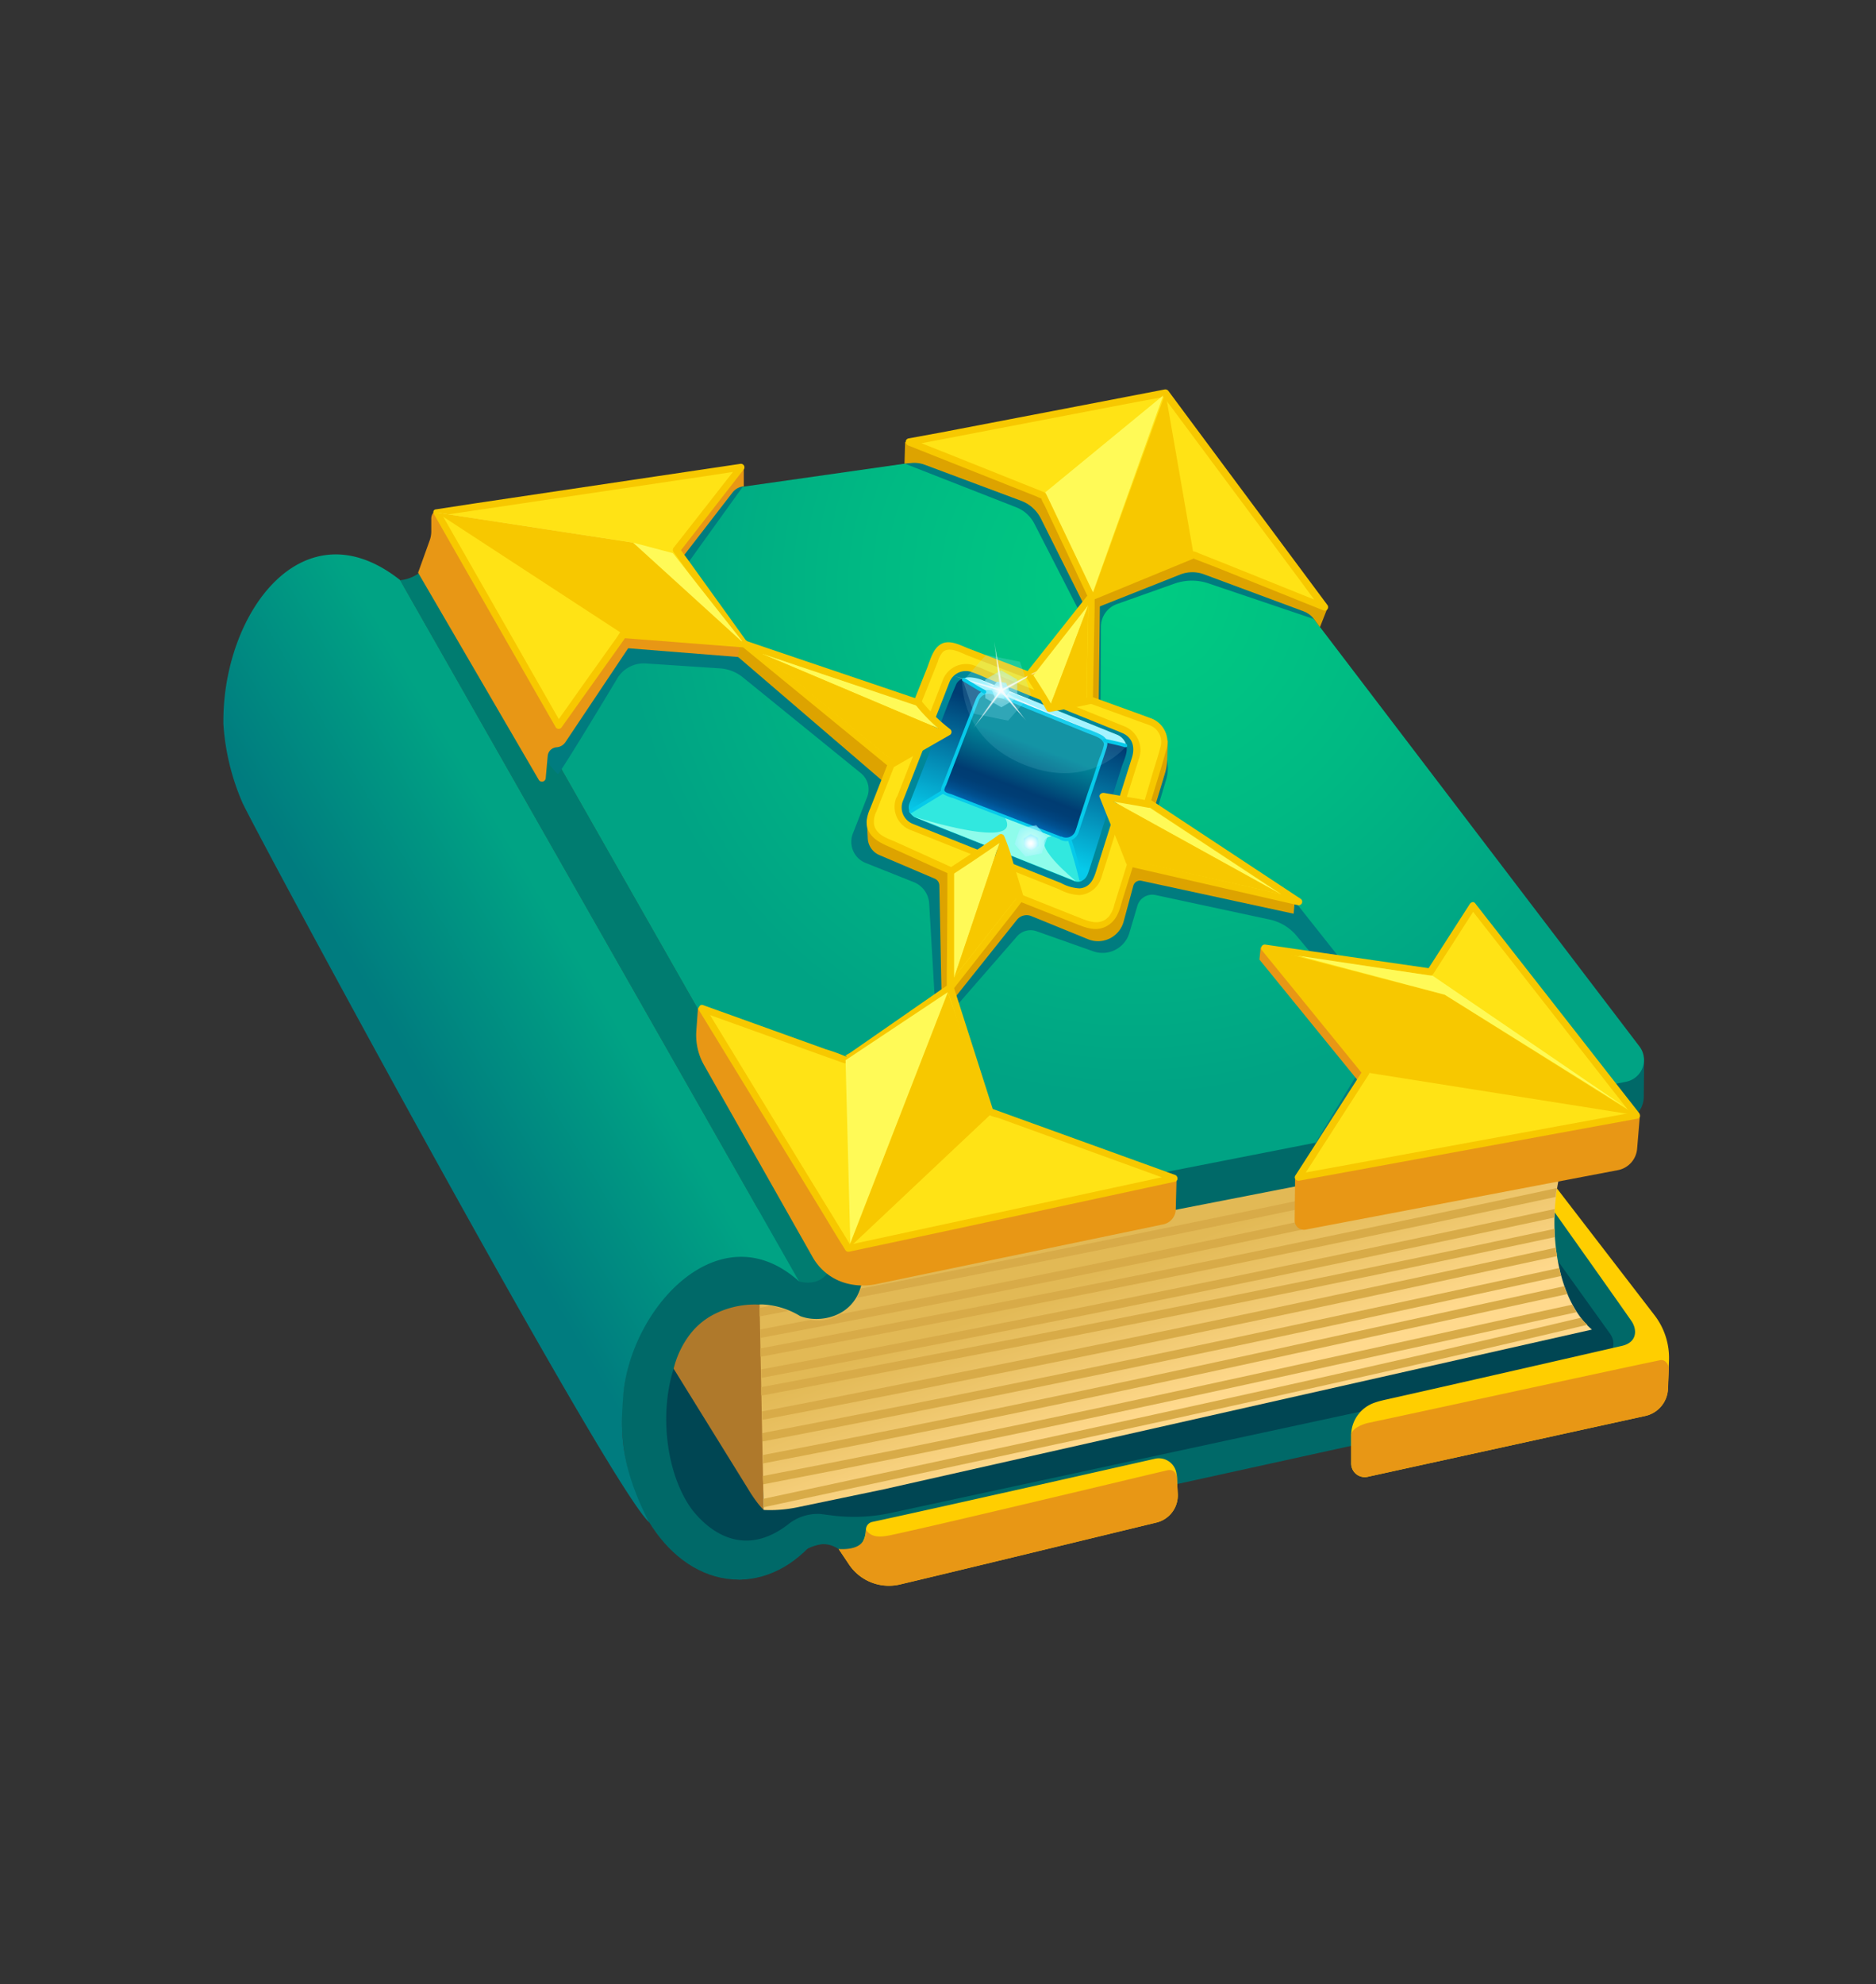 <svg id="Layer_1" data-name="Layer 1" xmlns="http://www.w3.org/2000/svg" xmlns:xlink="http://www.w3.org/1999/xlink" viewBox="0 0 324.41 343"><rect x="0" y="0" width="324.41" height="343" fill="#333333" stroke="none"/><defs><style>.cls-1{fill:none;}.cls-2{clip-path:url(#clip-path);}.cls-3{fill:#ede600;}.cls-4{fill:#006968;}.cls-5{fill:#004653;}.cls-6{fill:#ffce00;}.cls-7{fill:#e89715;}.cls-8{fill:#af792b;}.cls-9{fill:url(#linear-gradient);}.cls-10{fill:#d8ab48;}.cls-11{fill:#007c70;}.cls-12{fill:url(#radial-gradient);}.cls-13{fill:url(#linear-gradient-2);}.cls-14{fill:#007c7f;}.cls-15{fill:#dda300;}.cls-16{fill:#ffe315;}.cls-17{fill:#f7c800;}.cls-18{fill:#fffa57;}.cls-19{fill:url(#linear-gradient-3);}.cls-20{fill:#008799;}.cls-21{fill:#00e2d1;}.cls-22{fill:#85ffe2;}.cls-23,.cls-24,.cls-29{fill:#a4f4ff;}.cls-23,.cls-30{opacity:0.3;}.cls-25{fill:url(#linear-gradient-4);}.cls-26{fill:#06caea;}.cls-27,.cls-30,.cls-33{fill:#fbfbfb;}.cls-27{opacity:0.89;}.cls-28{opacity:0.12;fill:url(#radial-gradient-2);}.cls-29{opacity:0.2;}.cls-31{opacity:0.47;fill:url(#radial-gradient-3);}.cls-32{opacity:0.81;fill:url(#radial-gradient-4);}.cls-33{opacity:0.8;}.cls-34{opacity:0.57;fill:url(#radial-gradient-5);}.cls-35{fill:url(#radial-gradient-6);}</style><clipPath id="clip-path"><path class="cls-1" d="M-103.08,189.16A121,121,0,0,1-240.42,291.25a121,121,0,0,1-102.1-137.34A121,121,0,0,1-205.17,51.81,121,121,0,0,1-103.08,189.16Z"/></clipPath><linearGradient id="linear-gradient" x1="198.44" y1="216.83" x2="207.44" y2="241.68" gradientUnits="userSpaceOnUse"><stop offset="0.01" stop-color="#e2b955"/><stop offset="0.4" stop-color="#ecc468"/><stop offset="1" stop-color="#ffd98d"/></linearGradient><radialGradient id="radial-gradient" cx="196.03" cy="101.3" r="89.31" gradientUnits="userSpaceOnUse"><stop offset="0.02" stop-color="#00cc82"/><stop offset="0.52" stop-color="#00b983"/><stop offset="0.99" stop-color="#00a384"/></radialGradient><linearGradient id="linear-gradient-2" x1="72.44" y1="185.98" x2="101.84" y2="168.48" gradientUnits="userSpaceOnUse"><stop offset="0" stop-color="#007c7f"/><stop offset="1" stop-color="#00a384"/></linearGradient><linearGradient id="linear-gradient-3" x1="179.54" y1="124.55" x2="172.58" y2="145.33" gradientUnits="userSpaceOnUse"><stop offset="0" stop-color="#003c72"/><stop offset="1" stop-color="#06caea"/></linearGradient><linearGradient id="linear-gradient-4" x1="-295.02" y1="601.43" x2="-286.71" y2="585.03" gradientTransform="matrix(0.96, -0.02, 0.17, 0.82, 354.55, -357.99)" gradientUnits="userSpaceOnUse"><stop offset="0" stop-color="#0068b5"/><stop offset="0.03" stop-color="#0061aa"/><stop offset="0.1" stop-color="#005191"/><stop offset="0.18" stop-color="#004580"/><stop offset="0.27" stop-color="#003e75"/><stop offset="0.37" stop-color="#003c72"/><stop offset="0.63" stop-color="#006386"/><stop offset="0.91" stop-color="#008799"/></linearGradient><radialGradient id="radial-gradient-2" cx="-1053.9" cy="3215.87" r="20.48" gradientTransform="matrix(0.59, 0.05, 0.14, 0.42, 342.2, -1183.53)" gradientUnits="userSpaceOnUse"><stop offset="0" stop-color="#f1ffe7"/><stop offset="0.1" stop-color="#e2fdec"/><stop offset="0.32" stop-color="#c7f9f4"/><stop offset="0.54" stop-color="#b4f6fa"/><stop offset="0.77" stop-color="#a8f5fe"/><stop offset="1" stop-color="#a4f4ff"/></radialGradient><radialGradient id="radial-gradient-3" cx="94.29" cy="-3414.77" r="3.08" gradientTransform="translate(-1986.35 -2527.85) rotate(139.21)" gradientUnits="userSpaceOnUse"><stop offset="0" stop-color="#fff"/><stop offset="0.99" stop-color="#a4f4ff"/></radialGradient><radialGradient id="radial-gradient-4" cx="94.54" cy="-3414.86" r="1.54" gradientTransform="translate(-1986.35 -2527.85) rotate(139.21)" gradientUnits="userSpaceOnUse"><stop offset="0" stop-color="#fff"/><stop offset="1" stop-color="#a4f4ff"/></radialGradient><radialGradient id="radial-gradient-5" cx="994.84" cy="-2705.82" r="2.76" gradientTransform="translate(-2346.99 -1245.36) rotate(98.66)" gradientUnits="userSpaceOnUse"><stop offset="0" stop-color="#fff"/><stop offset="0.54" stop-color="#d0f9ff"/><stop offset="1" stop-color="#a4f4ff"/></radialGradient><radialGradient id="radial-gradient-6" cx="995.07" cy="-2705.9" r="1.38" gradientTransform="translate(-2346.99 -1245.36) rotate(98.66)" gradientUnits="userSpaceOnUse"><stop offset="0" stop-color="#fff"/><stop offset="0.18" stop-color="#f9feff"/><stop offset="0.42" stop-color="#e7fcff"/><stop offset="0.71" stop-color="#caf9ff"/><stop offset="1" stop-color="#a4f4ff"/></radialGradient></defs><title>BOOK OF SLOTS</title><g class="cls-2"><path class="cls-3" d="M7.68,171.22c-75.95,36.35-126.61,47.93-160.58,43.17-34.31-4.42-51.93-25.18-69.65-45.87,2.31,27.14,4.51,54.3,29.79,78,24.82,23.73,72.73,44,155.63,58.83Q-14.72,238.28,7.68,171.22Z"/><path class="cls-3" d="M4.53,130.82c-68.4,49.1-116.24,69.4-150.52,70.67-34.56,1.67-55.55-15.68-76.61-32.94,7,26.31,14,52.67,43,71.52,28.6,19,79.31,30.51,163.54,30.62Q-5.77,200.76,4.53,130.82Z"/></g><path class="cls-4" d="M265.68,204.15c1.11,1.6,9.73,13.27,18.16,24.75a7,7,0,0,1-4.12,10.92L149.37,268.44a6,6,0,0,1-4.49-.74,4.57,4.57,0,0,0-2.73-.76,8.22,8.22,0,0,0-4.6,2.26,15.4,15.4,0,0,1-9.79,3.86S117.13,255,114.32,249.64c-2-3.82-4.88-19.08-4.88-19.08l27.48-27.63L250.7,178.5l28-.64,5.62,5.14-.07,6.62a4.47,4.47,0,0,1-3.53,4.3l-13.32,2.79Z"/><ellipse class="cls-4" cx="127.73" cy="245.21" rx="20.22" ry="27.85"/><path class="cls-5" d="M260,204.87l18.46,25.74a2.86,2.86,0,0,1-1.73,4.47l-122.7,26.46a30,30,0,0,1-10,.45l-2.21-.28a8.17,8.17,0,0,0-5.44,1.73C129.3,269,123.3,265.56,119.7,261h0c-5.2-7-6.42-20.84-.8-29.68l1.16-1.37,49.1,2.88Z"/><path class="cls-6" d="M203.54,255.82c0-.37,0-.72-.09-1a3.07,3.07,0,0,0-3.74-2.65c-8.52,1.93-39.5,8.92-48.88,10.92a1.37,1.37,0,0,0-1.08,1.28h0c-.23,4.35-4,3.79-4.72,3.39.65,1,1.25,1.86,1.79,2.68a8.3,8.3,0,0,0,8.79,3.45c10.9-2.57,34.78-8.39,44.36-10.7a4.83,4.83,0,0,0,3.69-5Z"/><path class="cls-7" d="M203.54,255.82l.12,2.39a4.82,4.82,0,0,1-3.7,5c-9.57,2.31-33.45,8.13-44.34,10.7a8.31,8.31,0,0,1-8.8-3.45c-.54-.82-1.15-1.72-1.79-2.68,5.86.29,4.4-3.79,4.78-3.26,1.06,1.51,2.95,1.13,4.75.74,10.13-2.21,36.6-8.57,47.18-11.07,1.25-.3,1.72.38,1.8,1.66Z"/><path class="cls-6" d="M286.12,227.37l-21-27.28a1.79,1.79,0,0,0-2.92.13s16.39,23.06,19.9,28.11c1.06,1.53,1,3.71-1.6,4.32-3.28.76-32.26,7.39-41.14,9.36-.43.1-1,.24-1.55.43a6,6,0,0,0-4.16,5.48,2.53,2.53,0,0,0,0,.28V253a2.34,2.34,0,0,0,2.84,2.29l48-10.52a5,5,0,0,0,3.93-4.68l.19-4.81A12.12,12.12,0,0,0,286.12,227.37Z"/><path class="cls-7" d="M236.76,245.94c-1.13.23-3.07,1-3.08,2.12V253a2.34,2.34,0,0,0,2.84,2.29l48-10.52a5,5,0,0,0,3.93-4.68l.14-3.4c0-.85-.67-1.74-1.51-1.56C275.58,237.53,245.74,244.05,236.76,245.94Z"/><path class="cls-8" d="M138.35,227.6h0l-6.3,30.27V261h0a10.61,10.61,0,0,1-.9-1,23.81,23.81,0,0,1-1.76-2.57l-12.9-20.83h0a16.14,16.14,0,0,1,2.4-5.35h0a12.43,12.43,0,0,1,4.33-3.92A15.61,15.61,0,0,1,138.35,227.6Z"/><path class="cls-9" d="M273.12,195.51l-1.37,1.88c-4.62,8.89-4.06,25.92,3.53,32.45h0L152.83,257.45l-14.9,3.1a23.35,23.35,0,0,1-5.59.48s-.32,0-.32-.08v-2l-.67-33.45.57,0a13.81,13.81,0,0,1,6.44,2h0c3.2,1.28,9.12.32,10.56-5.28h0c.48-3.52,6.34-3.71,8.64-4.16Z"/><path class="cls-10" d="M268.86,212.45h-.13q-26.49,5.65-53,11-25.74,5.22-51.53,10.15-16.27,3.14-32.56,6.19c0,.29,0,.57,0,.85s0,.38,0,.57a.72.72,0,0,0,.25,0q27.81-5.23,55.59-10.65,25.43-5,50.81-10.26,15.28-3.18,30.55-6.44A8.88,8.88,0,0,1,268.86,212.45Z"/><path class="cls-10" d="M268.85,209q-26.52,5.66-53.06,11.17Q190,225.47,164.2,230.5q-16.29,3.17-32.58,6.23c0,.47,0,1,0,1.42a.77.77,0,0,0,.26,0q27.84-5.25,55.63-10.78,25.47-5.09,50.87-10.45,15.23-3.19,30.42-6.45c0-.5,0-1,.06-1.48Z"/><path class="cls-10" d="M215.87,216.58q-26.09,5.34-52.24,10.38-16,3.1-32.11,6.13c0,.49,0,1,0,1.45q27.84-5.25,55.64-10.73,25.78-5.1,51.52-10.49,15.17-3.16,30.33-6.41a9.94,9.94,0,0,1,.24-1.53Q242.6,211.08,215.87,216.58Z"/><path class="cls-10" d="M217,212.78q-26.64,5.57-53.34,10.84-9.18,1.8-18.37,3.56a2.08,2.08,0,0,1-.72.39,1.63,1.63,0,0,1-.3.07,3.85,3.85,0,0,1-1.24.47,7,7,0,0,1-2.86.06l-8.67,1.64c0,.09,0,.17,0,.26,0,.4,0,.8,0,1.21q28.13-5.31,56.19-11Q214,215,240.28,209.34l29.41-6.27a2.41,2.41,0,0,1,.12-.64c.11-.3.21-.51.3-.75l.06-.18Q243.58,207.19,217,212.78Z"/><path class="cls-10" d="M218.18,208.86q-26.93,5.59-53.92,10.9-7.71,1.52-15.43,3a7.26,7.26,0,0,1-.7,1.59q20.2-3.89,40.37-7.94,26.63-5.37,53.2-11,14.61-3.09,29.21-6.21a5.38,5.38,0,0,1,.8-1.65Q245,203.26,218.18,208.86Z"/><path class="cls-10" d="M135.3,226.27a13.72,13.72,0,0,1-1.51-.45,4.15,4.15,0,0,1-.48-.11l-1.94.37a1.34,1.34,0,0,1,0,.2,1.26,1.26,0,0,1,0,.28c0,.33,0,.65,0,1h0l4.91-.93-.32-.13Z"/><path class="cls-10" d="M273.35,227.8q-26.88,6.36-53.85,12.34t-53.8,11.71L132,259.1a14.06,14.06,0,0,1,.06,1.45h0Q161,254.31,190,248.08q26.49-5.75,52.94-11.73,15.81-3.6,31.57-7.34A9.94,9.94,0,0,1,273.35,227.8Z"/><path class="cls-10" d="M271.88,225.53c-17.85,3.87-35.69,7.82-53.54,11.72-18,3.94-36,7.81-54.06,11.49q-16.17,3.3-32.37,6.41c0,.17,0,.33,0,.5s.05.63.07.94q28.33-5.43,56.56-11.44c17.8-3.78,35.57-7.69,53.34-11.6q15.36-3.37,30.73-6.71C272.37,226.42,272.12,226,271.88,225.53Z"/><path class="cls-10" d="M270.59,222.58a1.05,1.05,0,0,1-.06-.24c-17.79,3.85-35.56,7.77-53.34,11.63S181.74,241.59,164,245.2q-16,3.26-32.05,6.32a7.92,7.92,0,0,1,0,1.46q28-5.39,56-11.27c17.52-3.69,35-7.51,52.5-11.34q15.3-3.35,30.6-6.67C270.87,223.33,270.72,223,270.59,222.58Z"/><path class="cls-10" d="M269.66,219.26s0,0,0-.07q-26.32,5.7-52.67,11.32-26.62,5.64-53.31,11-15.91,3.16-31.85,6.22c0,.49,0,1,0,1.46q28-5.35,55.84-11.08Q214,232.69,240.25,227q14.85-3.19,29.69-6.42A9.5,9.5,0,0,1,269.66,219.26Z"/><path class="cls-10" d="M269,215.69q-25.42,5.51-50.87,10.89-26.91,5.67-53.89,11Q148,240.86,131.72,244a7.87,7.87,0,0,1,.07,1.45q28.38-5.43,56.7-11.21,26.61-5.44,53.17-11.15l27.61-5.95C269.18,216.64,269.1,216.17,269,215.69Z"/><path class="cls-11" d="M144.53,216.3h0c-.58,4.17-2.91,6.09-6.35,5.22l0,0-69-121.22h0a6.63,6.63,0,0,0,5.95-5.65l0-.29Z"/><path class="cls-12" d="M75.11,94.33h0l69.42,122h0c1.07-2.36,4.95-3.49,7.86-4.07L281.18,187a3.85,3.85,0,0,0,2.33-6.1L206.44,79.75a12.93,12.93,0,0,0-12.1-5L83,90.62C80,91,76,92,75.11,94.33Z"/><path class="cls-13" d="M69.17,100.26h0C52.39,87,38.39,106,38.63,125.16A40.66,40.66,0,0,0,42,138.93c4.48,9.1,63.46,118.16,70.27,124.24-5.43-10.38-4.86-16.87-4.51-21.74,1.11-15.19,16.68-32.31,30.44-19.9h0Z"/><path class="cls-14" d="M227.65,107.16l-18.6-6.29a9,9,0,0,0-5.89,0l-10,3.55a4.17,4.17,0,0,0-2.78,3.9L190.31,122l11.51,9.44h0a6.92,6.92,0,0,1-.17,3.35l-1.53,5.12,23.78,15.89,17.71,22.36L230,197.61l-2.73.31,9.26-15.24a5.86,5.86,0,0,0-.51-6.8L224.24,161.8a8.32,8.32,0,0,0-4.69-2.84l-19.74-4.24a2.68,2.68,0,0,0-3.12,1.85l-1.39,4.69a4.84,4.84,0,0,1-6.25,3.19l-9.8-3.47a3.12,3.12,0,0,0-3.38.89l-10.45,12-3.74-.61-1-17.06a4.24,4.24,0,0,0-2.62-3.69l-8.38-3.34a3.93,3.93,0,0,1-2.2-5.07l2.47-6.31a3.62,3.62,0,0,0-1.1-4.15l-20.39-16.55a7,7,0,0,0-3.94-1.55l-12.86-.85a5.32,5.32,0,0,0-4.9,2.56c-3.21,5.35-10,16.55-10.27,16.55s-4.76-5.57-4.76-5.57,2.93-16.08,3.34-17,16-10,16.39-9.91,15-18.42,15-18.42l2,1.22L118.37,98.15s2.23,9.92,2.53,10,45.73,22.26,45.73,22.26l20.24-24.28-8-15.6a5.94,5.94,0,0,0-3.13-2.83l-19.35-7.58,3.65-2.63,43.81,6.58Z"/><path class="cls-7" d="M128.62,80.72v3.37l-.17,0a2.76,2.76,0,0,0-1.74,1l-8.64,11.18,11,14.77-.21,2.63-20.23-1.61L97.77,128.3a2,2,0,0,1-1.53.88h0a1.66,1.66,0,0,0-1.53,1.52l-.34,3.81a.65.65,0,0,1-1.22.27L72.3,99l2-5.57a4.7,4.7,0,0,0,.28-1.53V89.62a1.57,1.57,0,0,1,1.35-1.54Z"/><path class="cls-15" d="M156.52,76.4l-.11,3.74,1.3-.11a5.14,5.14,0,0,1,2.2.31l16.64,6.22A6.32,6.32,0,0,1,180,89.65l7.59,15.18,1.31.51,15.13-6a5.77,5.77,0,0,1,4.17-.06l17.23,6.4a4,4,0,0,1,1.82,1.37l1,1.37,1.32-3.34L196.38,83.38Z"/><path class="cls-7" d="M218,163.76l-.21,2.12,17.3,21.25-11.13,16.29-.08,7.57a1.59,1.59,0,0,0,1.89,1.57l54-10.28a4.11,4.11,0,0,0,3.33-3.69l.48-5.73Z"/><path class="cls-7" d="M120.7,174.24l-.29,4a10.47,10.47,0,0,0,1.32,5.85l18.8,33.23a9.53,9.53,0,0,0,5.68,4.48h0a11.1,11.1,0,0,0,5.28.19l49.68-10.34a2.71,2.71,0,0,0,2.15-2.58l.14-5.35Z"/><path class="cls-15" d="M223.9,155.83l-.2,2.12-26.3-5.69a1.2,1.2,0,0,0-1.42.86l-1.69,6.24a4.58,4.58,0,0,1-6.14,3l-9.81-4a2.14,2.14,0,0,0-2.49.65l-10.73,13.45-2.3-.54-.38-18.87a1.31,1.31,0,0,0-.78-1.15l-9.6-4.09a3.3,3.3,0,0,1-2-2.88c-.07-1.39-.15-2.82-.15-2.82l2.66-7.15-25-21.45.48-2.3,41,16.46,20.1-24.15,1.05.85-.24,20.47,12,3.2-.13,3.37a9.09,9.09,0,0,1-.39,2.32L198,145.13Z"/><polygon class="cls-16" points="75.54 88.61 128.15 80.78 116.95 95.08 128.69 111.27 107.78 109.65 96.58 125.44 75.54 88.61"/><path class="cls-17" d="M75.7,89.19l17.76-2.64,28.32-4.21,6.53-1-.59-1-9.78,12.5-1.42,1.8a.64.64,0,0,0-.09.74l10.26,14.16c.5.67,1,1.35,1.48,2l.52-.91-17.87-1.39a27.7,27.7,0,0,0-2.88-.22c-.62,0-.84.5-1.16,1l-5.7,8-5,7.07h1q-3.57-6.22-7.12-12.46L78.65,92.83,76.06,88.3a.61.61,0,0,0-1,.61l7.12,12.47,11.34,19.84,2.59,4.52a.61.61,0,0,0,1,0L106.89,112l1.41-2-.52.3,18.29,1.42,2.62.2a.61.61,0,0,0,.53-.91L119,96.81l-1.47-2-.1.73L127.17,83l1.41-1.81a.61.61,0,0,0-.59-1l-17.76,2.64L81.91,87.05l-6.53,1C74.61,88.14,74.93,89.31,75.7,89.19Z"/><polygon class="cls-18" points="75.54 88.61 109.47 93.8 116.35 95.62 128.69 111.27 75.54 88.61"/><polygon class="cls-17" points="75.54 88.61 109.47 93.8 128.69 111.27 107.78 109.65 75.54 88.61"/><polygon class="cls-16" points="157.22 76.4 201.54 67.9 229.06 104.93 206.4 95.83 188.79 103.11 180.52 85.65 157.22 76.4"/><path class="cls-17" d="M157.39,77l15-2.88,23.82-4.57,5.46-1-.68-.27,9.32,12.54,14.79,19.89q1.69,2.31,3.41,4.6l.68-.89-17.7-7.12-4-1.59c-.48-.19-.92-.49-1.44-.35a26.16,26.16,0,0,0-3.05,1.27l-5.53,2.28-8.9,3.68.69.28q-4-8.49-8.06-17a1.61,1.61,0,0,0-1-.93l-3.39-1.35L165.33,79l-7.94-3.16c-.73-.29-1,.89-.33,1.17l18,7.15,4.11,1.63a6.39,6.39,0,0,0,1,.41c.41.07-.16-.37-.12-.08a4.68,4.68,0,0,0,.52,1.11c.32.66.63,1.32.94,2l2.57,5.42,4.18,8.82a.61.61,0,0,0,.68.28l17-7a3.38,3.38,0,0,0,.44-.18c.26-.2.17.16-.14-.08a2.36,2.36,0,0,0,.52.21L210.13,98l11.11,4.46,7.66,3.08a.61.61,0,0,0,.69-.89l-9.32-12.54-14.79-19.9-3.41-4.6a.67.67,0,0,0-.69-.28l-15,2.89-23.82,4.57-5.47,1C156.3,76,156.62,77.13,157.39,77Z"/><polygon class="cls-16" points="254.68 156.57 283.01 192.79 224.53 203.52 236.18 185.38 218.66 163.86 247.34 168 254.68 156.57"/><path class="cls-17" d="M254.25,157l9.57,12.23,15.26,19.51,3.51,4.48.26-1-19.75,3.62-31.49,5.78-7.24,1.32.69.9L235.24,188l1.47-2.28a.64.64,0,0,0-.1-.74l-15.37-18.89c-.72-.88-1.43-1.76-2.15-2.63l-.59,1,25.17,3.64,3.51.5a.65.65,0,0,0,.69-.27l7.34-11.43c.42-.66-.63-1.27-1.05-.62l-7.34,11.43.69-.28-25.17-3.63-3.52-.51a.62.62,0,0,0-.59,1q7.7,9.44,15.38,18.89l2.14,2.63-.09-.74-10.19,15.86L224,203.21c-.31.48.2,1,.68.89l19.75-3.62,31.49-5.77,7.25-1.33c.5-.09.52-.69.26-1q-4.79-6.11-9.56-12.23l-15.26-19.5-3.51-4.49C254.63,155.53,253.78,156.39,254.25,157Z"/><polygon class="cls-16" points="121.41 174.34 146.7 215.83 202.96 203.68 171.19 192.15 164.31 170.7 146.22 183.27 121.41 174.34"/><path class="cls-17" d="M120.88,174.65q4.29,7,8.56,14,6.83,11.17,13.63,22.35c1,1.7,2.07,3.4,3.11,5.09a.61.61,0,0,0,.68.28L166,212.29l30.19-6.51,7-1.51c.63-.14.52-1,0-1.17L175.26,193l-3.91-1.42.42.43-6-18.76-.87-2.69a.61.61,0,0,0-.89-.37L147,182c-.21.14-.87.44-1,.67s.28-.45.38,0c0,0-.22-.08-.25-.09a30,30,0,0,0-3.33-1.2l-12.37-4.45-8.84-3.18c-.74-.27-1.06.9-.33,1.17l20.2,7.26,4,1.43c.6.22.92.32,1.47-.07l9-6.27,8.71-6.06-.89-.36q1.69,5.26,3.38,10.53l2.37,7.39a23.67,23.67,0,0,0,1.13,3.52c.32.63,1.49.82,2.11,1l5.29,1.92,14.94,5.42,9.86,3.58V203.1l-19.09,4.12-30.19,6.51-7,1.51.69.28-8.57-14q-6.81-11.17-13.63-22.35l-3.1-5.09C121.52,173.37,120.47,174,120.88,174.65Z"/><path class="cls-16" d="M128.69,111.27l25.45,20.84-3.43,8.69a3.38,3.38,0,0,0,1.74,4.31l12,5.42-.13,20.17,12.14-15.45,11.42,4.55a3.82,3.82,0,0,0,5-2.41l2.55-8.14,29.14,6.68L198.4,138.62l2.78-9.37a3.63,3.63,0,0,0-2.23-4.44L188.46,121l.33-17.88L178,116.77l-12.84-4.94a2.4,2.4,0,0,0-3.14,1.32l-3.34,8.35Z"/><path class="cls-17" d="M128.26,111.7l22.26,18.23,3.19,2.61-.16-.59-1.89,4.81-1.18,3a6.91,6.91,0,0,0-.61,2.14c-.1,2.26,1.53,3.41,3.34,4.23l6.21,2.81,4.72,2.13-.31-.52q0,8.83-.11,17.67l0,2.5c0,.48.7.86,1,.43l10.6-13.49,1.54-2-.59.16,10.09,4c1.77.7,3.52,1.26,5.29.11s2-3,2.59-4.81l1.8-5.75-.75.42,25.51,5.85,3.63.83a.61.61,0,0,0,.47-1.11l-23-15.18-3.22-2.12.28.69c.92-3.12,1.95-6.22,2.77-9.36a4.35,4.35,0,0,0-2.89-5.29c-1.76-.66-3.53-1.29-5.29-1.93l-5-1.81.44.59.3-15.63c0-.75,0-1.5,0-2.25,0-.49-.7-.85-1-.43l-9.45,11.92-1.37,1.74.59-.16-10.47-4c-1.35-.51-2.95-1.44-4.41-1-1.79.6-2.27,2.85-2.89,4.41l-2.29,5.73.74-.43L132.6,112l-3.75-1.28c-.74-.26-1.06.92-.32,1.17l26.21,8.94,3.75,1.28a.62.62,0,0,0,.75-.42L161,117.3l1.17-2.92a4.1,4.1,0,0,1,.89-1.69c1.17-1,3.17.2,4.37.66l6.2,2.39,4.19,1.62a.64.64,0,0,0,.6-.16l9.45-11.92,1.37-1.74-1-.43-.3,15.63c0,.75,0,1.5,0,2.25a.61.61,0,0,0,.44.58l9.35,3.41c.38.14.77.26,1.15.42a3.07,3.07,0,0,1,1.8,3.72c-.39,1.5-.89,3-1.33,4.46l-1.44,4.88a.63.63,0,0,0,.28.69l23,15.18,3.21,2.12.47-1.11-25.51-5.84-3.63-.84a.62.62,0,0,0-.74.43c-.47,1.48-.93,3-1.4,4.45l-.88,2.82a5.21,5.21,0,0,1-.9,2c-1.46,1.71-3.35,1-5.07.31l-5.7-2.27-4.33-1.72a.58.58,0,0,0-.59.15l-10.61,13.49-1.53,2,1,.43L165,153l0-2.5a.58.58,0,0,0-.3-.52L155,145.59c-1.45-.65-3.45-1.19-3.84-3a3.9,3.9,0,0,1,.41-2.35l1.08-2.75q1.05-2.62,2.08-5.27a.58.58,0,0,0-.15-.59l-22.26-18.23-3.19-2.61C128.52,110.35,127.66,111.21,128.26,111.7Z"/><path class="cls-17" d="M158.43,139.22c2.67-6.79,5.28-13.61,8-20.39,0-.07.06-.16.1-.23-.19.33.05,0,.21-.12s.43,0,.67,0,.45.18.67.27l4.32,1.75,13.67,5.53,5.46,2.2,1.51.62c.12.05.26.09.37.15l.06,0c-.35-.2.09.13.14.31a1.92,1.92,0,0,1-.2.95l-.6,1.91-2.06,6.53c-1.23,3.89-2.4,7.82-3.7,11.69-.26.8-.76.72-1.46.44l-3.88-1.55c-7.67-3.06-15.39-6-23-9.18l-.19-.08c.38.22-.08-.09-.11-.2a.8.8,0,0,1,0-.66c.73-2.23-2.78-3.19-3.51-1a4.29,4.29,0,0,0,2.61,5.34l.71.28,4.62,1.84,14.6,5.83,5.71,2.28a8.18,8.18,0,0,0,3.53,1,4.3,4.3,0,0,0,3.77-3c.15-.43.27-.88.41-1.31.64-2,1.29-4.08,1.93-6.12l4.11-13a4.42,4.42,0,0,0-2.54-5.77l-3.3-1.33-14.17-5.73L170.82,116a26.36,26.36,0,0,0-2.71-1.08,4.29,4.29,0,0,0-5.1,2.71l-.39,1-2.24,5.72-5.13,13.07-.33.83a1.82,1.82,0,1,0,3.51,1Z"/><path class="cls-19" d="M156.68,138.74l8.09-20.63a2.39,2.39,0,0,1,3.13-1.34L194,127.31a2.37,2.37,0,0,1,1.38,2.93l-6.65,21.07a2.39,2.39,0,0,1-3.17,1.5l-27.5-11A2.38,2.38,0,0,1,156.68,138.74Z"/><path class="cls-20" d="M157.26,138.9l3.65-9.29c1.45-3.69,2.77-7.46,4.35-11.1a1.9,1.9,0,0,1,2.48-1.16l.67.27,4.31,1.75,13.68,5.53,5.45,2.2c1,.41,2.6.75,2.93,1.94.29,1-.5,2.57-.8,3.51-.69,2.18-1.38,4.35-2.06,6.53-1.23,3.9-2.41,7.81-3.7,11.69-.26.8-.71,1.52-1.65,1.6a2.8,2.8,0,0,1-1.3-.31l-3.88-1.55-13.53-5.4c-3.15-1.25-6.38-2.4-9.48-3.78a1.88,1.88,0,0,1-1.12-2.43c.25-.74-.93-1.06-1.17-.32a3.05,3.05,0,0,0,1.77,3.84l.7.28,4.62,1.84,14.6,5.83,5.71,2.28a7.41,7.41,0,0,0,3.21.92c2-.18,2.51-1.88,3-3.47.64-2,1.29-4.08,1.93-6.12l4.11-13c.56-1.77.16-3.49-1.69-4.27-1.09-.47-2.2-.89-3.3-1.34l-14.17-5.73-6.09-2.46a23.53,23.53,0,0,0-2.71-1.08,3.05,3.05,0,0,0-3.61,1.87l-.39,1q-1.11,2.86-2.24,5.72l-5.13,13.07-.33.84C155.81,139.3,157,139.62,157.26,138.9Z"/><path class="cls-21" d="M184.75,145c-3.3-1.42-17.63-6.95-21.05-8.3-1.64,1-4,2.38-6.32,3.75a3.83,3.83,0,0,0,.73.78l27.5,11a1.65,1.65,0,0,0,1.36.1C186.09,149.88,185.45,147.07,184.75,145Z"/><path class="cls-22" d="M173.57,141c4.26,6.52-15.67.12-15.46.21L186,152.33c.35.15-8.87-7.07-4.06-7.8Z"/><path class="cls-23" d="M165.53,135.15c-.83.51-7.13,4.62-8.17,5.33a2.57,2.57,0,0,0,.74.73l26.45,10.55c.26.1.93.39,1.55.63a3.48,3.48,0,0,0,.91-.09c-.32-1.93-2.17-8-2.45-9.55C184.21,142.36,166.57,135.53,165.53,135.15Z"/><path class="cls-24" d="M170.83,119.54c-.17-.05-2.63-1.29-4.42-2.19a3.06,3.06,0,0,1,1.67-.23,5.58,5.58,0,0,1,1.64.42L193.15,127a2.71,2.71,0,0,1,1.68,2.13v0c-1.65-.71-3.13-1.13-3.87-1.38C190.86,127.7,170.83,119.54,170.83,119.54Z"/><path class="cls-25" d="M183.51,145l-20.17-7.79a.54.54,0,0,1-.37-.64l6.17-16a1.94,1.94,0,0,1,2.58-.8l17.55,7.12c1.09.42,2.25,1.1,1.91,2l-5.09,15.3A1.94,1.94,0,0,1,183.51,145Z"/><path class="cls-26" d="M183.59,144.67l-15.38-5.94-3.62-1.41c-.38-.14-1.29-.29-1.3-.78a3,3,0,0,1,.33-.84l.65-1.69q.9-2.35,1.82-4.71l3.17-8.21a1.84,1.84,0,0,1,2.63-.92c.94.37,1.88.76,2.81,1.15l9.69,3.93,3.75,1.52c.91.37,2.86.88,2.75,2a11.34,11.34,0,0,1-.75,2.24c-.52,1.58-1,3.16-1.57,4.73s-1.11,3.35-1.67,5c-.34,1-.61,2.09-1,3.08a1.71,1.71,0,0,1-2.28.81c-.37-.12-.53.46-.16.58a2.27,2.27,0,0,0,3.12-1.51c.43-1.3.87-2.6,1.3-3.9q1.67-5,3.32-10c.37-1.1.58-1.9-.61-2.67A15.25,15.25,0,0,0,188,126l-9.86-4-4.61-1.87a9.62,9.62,0,0,0-2.32-.84c-1.43-.19-2.12.66-2.57,1.82s-1,2.63-1.52,3.94q-1.94,5-3.88,10c-.24.62-.89,1.6-.23,2.16a6.36,6.36,0,0,0,1.81.75l18.17,7,.49.19C183.79,145.39,184,144.81,183.59,144.67Z"/><path class="cls-27" d="M171.59,119.42,190.43,127c-7.09-3-11.23-4.62-15.25-6.57-1.27-.62-.92-.88.48-.37l6.29,2.38-13.07-5.24a31.79,31.79,0,0,1,3,1.56C173.18,119.67,171.44,119.32,171.59,119.42Z"/><path class="cls-28" d="M193.28,127.07,169,117.29a4.4,4.4,0,0,0-2.6.06s-.79,10.24,10.79,14.87c11.41,4.56,17.58-3.26,17.58-3.26A2.8,2.8,0,0,0,193.28,127.07Z"/><polygon class="cls-29" points="166.54 117.71 170.5 113.21 176.38 114.39 178.29 120.07 174.33 124.57 168.46 123.39 166.54 117.71"/><polygon class="cls-30" points="164.94 116.85 172.85 118.98 171.92 110.87 173.42 118.87 180.91 115.23 173.62 119.5 177.45 124.57 173.13 119.87 168.31 125.89 172.61 119.51 164.94 116.85"/><polygon class="cls-31" points="170.35 117.5 173.11 115.87 175.89 117.45 175.92 120.65 173.16 122.27 170.38 120.69 170.35 117.5"/><polygon class="cls-32" points="171.43 119.08 172.41 117.82 173.99 118.04 174.59 119.52 173.6 120.78 172.02 120.56 171.43 119.08"/><polygon class="cls-33" points="165.98 117.22 172.98 119.14 172.13 112.22 173.37 119.06 180.04 115.7 173.44 119.41 177.04 124.09 173.09 119.62 169.06 124.91 172.84 119.44 165.98 117.22"/><polygon class="cls-34" points="175.45 145.91 176.38 143.2 179.19 142.65 181.08 144.82 180.15 147.53 177.33 148.08 175.45 145.91"/><polygon class="cls-35" points="177.1 146.37 177.04 144.94 178.24 144.17 179.51 144.83 179.57 146.25 178.37 147.02 177.1 146.37"/><path class="cls-26" d="M184.68,145.23c.74,2.26,1.38,4.55,1.95,6.86a.3.3,0,0,0,.58-.16q-.84-3.47-1.94-6.86c-.12-.37-.71-.21-.59.16Z"/><path class="cls-26" d="M157.66,140.53c1.78-1.1,3.58-2.18,5.37-3.28a.31.31,0,0,0-.31-.53c-1.78,1.11-3.59,2.18-5.37,3.29-.33.2,0,.73.31.52Z"/><path class="cls-26" d="M190.9,128.29c1.22.29,2.45.52,3.65.88.37.11.53-.47.16-.59-1.2-.35-2.43-.59-3.64-.87-.38-.09-.55.49-.17.58Z"/><path class="cls-26" d="M166.51,117.74c1.19.71,2.37,1.45,3.58,2.13a.3.3,0,0,0,.3-.53c-1.21-.67-2.38-1.41-3.57-2.12-.34-.21-.64.32-.31.52Z"/><polygon class="cls-17" points="201.54 67.9 188.79 103.11 206.4 95.83 201.54 67.9"/><polygon class="cls-17" points="218.66 163.86 249.83 171.95 283.01 192.79 236.18 185.38 218.66 163.86"/><polygon class="cls-17" points="163.9 171.51 146.7 215.83 171.19 192.76 163.9 171.51"/><polygon class="cls-18" points="180.77 85.1 201.14 68.37 189 102.37 180.77 85.1"/><polygon class="cls-18" points="224.47 165.21 247.8 168.71 281.4 191.65 249.83 171.95 224.47 165.21"/><polygon class="cls-18" points="146.22 183.27 163.9 171.51 147.04 214.88 146.22 183.27"/><polygon class="cls-18" points="178.27 117.28 188.19 104.63 181.2 123.04 178.27 117.28"/><polygon class="cls-18" points="131.78 113.03 158.79 122.08 164.1 126.69 131.78 113.03"/><polygon class="cls-18" points="190.82 137.61 197.9 139.03 221.47 154.56 190.82 137.61"/><polygon class="cls-18" points="165.01 150.31 173.11 144.9 165.01 168.93 165.01 150.31"/><polygon class="cls-17" points="188.19 104.63 187.88 121.02 181.2 123.04 188.19 104.63"/><polygon class="cls-17" points="190.82 137.61 195.27 148.64 221.47 154.56 190.82 137.61"/><polygon class="cls-17" points="173.11 144.9 176.3 154.61 165.01 168.93 173.11 144.9"/><polygon class="cls-17" points="131.78 113.03 164.1 126.69 154.64 131.74 131.78 113.03"/><path class="cls-17" d="M177.7,117.44c1.13,1.75,2.26,3.51,3.28,5.34a.62.62,0,0,0,.69.27c2.29-.42,4.6-.81,6.87-1.34.76-.18.44-1.35-.32-1.17-2.28.53-4.58.92-6.87,1.34l.68.28c-1-1.82-2.15-3.58-3.28-5.34-.43-.65-1.48,0-1.05.62Z"/><path class="cls-17" d="M195.9,148.91c-1.45-3.83-3.1-7.59-4.57-11.42l-.74.75c2.67.48,5.35.89,8,1.39.77.14,1.09-1,.33-1.17-2.67-.5-5.36-.91-8-1.39-.41-.07-.93.27-.75.75,1.47,3.82,3.12,7.58,4.57,11.42.27.72,1.45.41,1.17-.33Z"/><path class="cls-17" d="M165,151q4.23-2.76,8.38-5.66l-.83-.22a35.71,35.71,0,0,1,1.53,4.62c.59,1.87,1.15,3.74,1.71,5.62A.61.61,0,0,0,177,155c-.59-2-1.18-3.9-1.79-5.85a36.12,36.12,0,0,0-1.58-4.67.62.62,0,0,0-.83-.22q-4.14,2.91-8.39,5.66c-.65.42,0,1.48.62,1.05Z"/><path class="cls-17" d="M154.58,132.6l9.71-5.57a.62.62,0,0,0,0-1,28.39,28.39,0,0,1-5.06-5c-.48-.61-1.34.26-.86.86a29.53,29.53,0,0,0,5.31,5.17v-1L154,131.55a.61.61,0,0,0,.62,1Z"/></svg>
